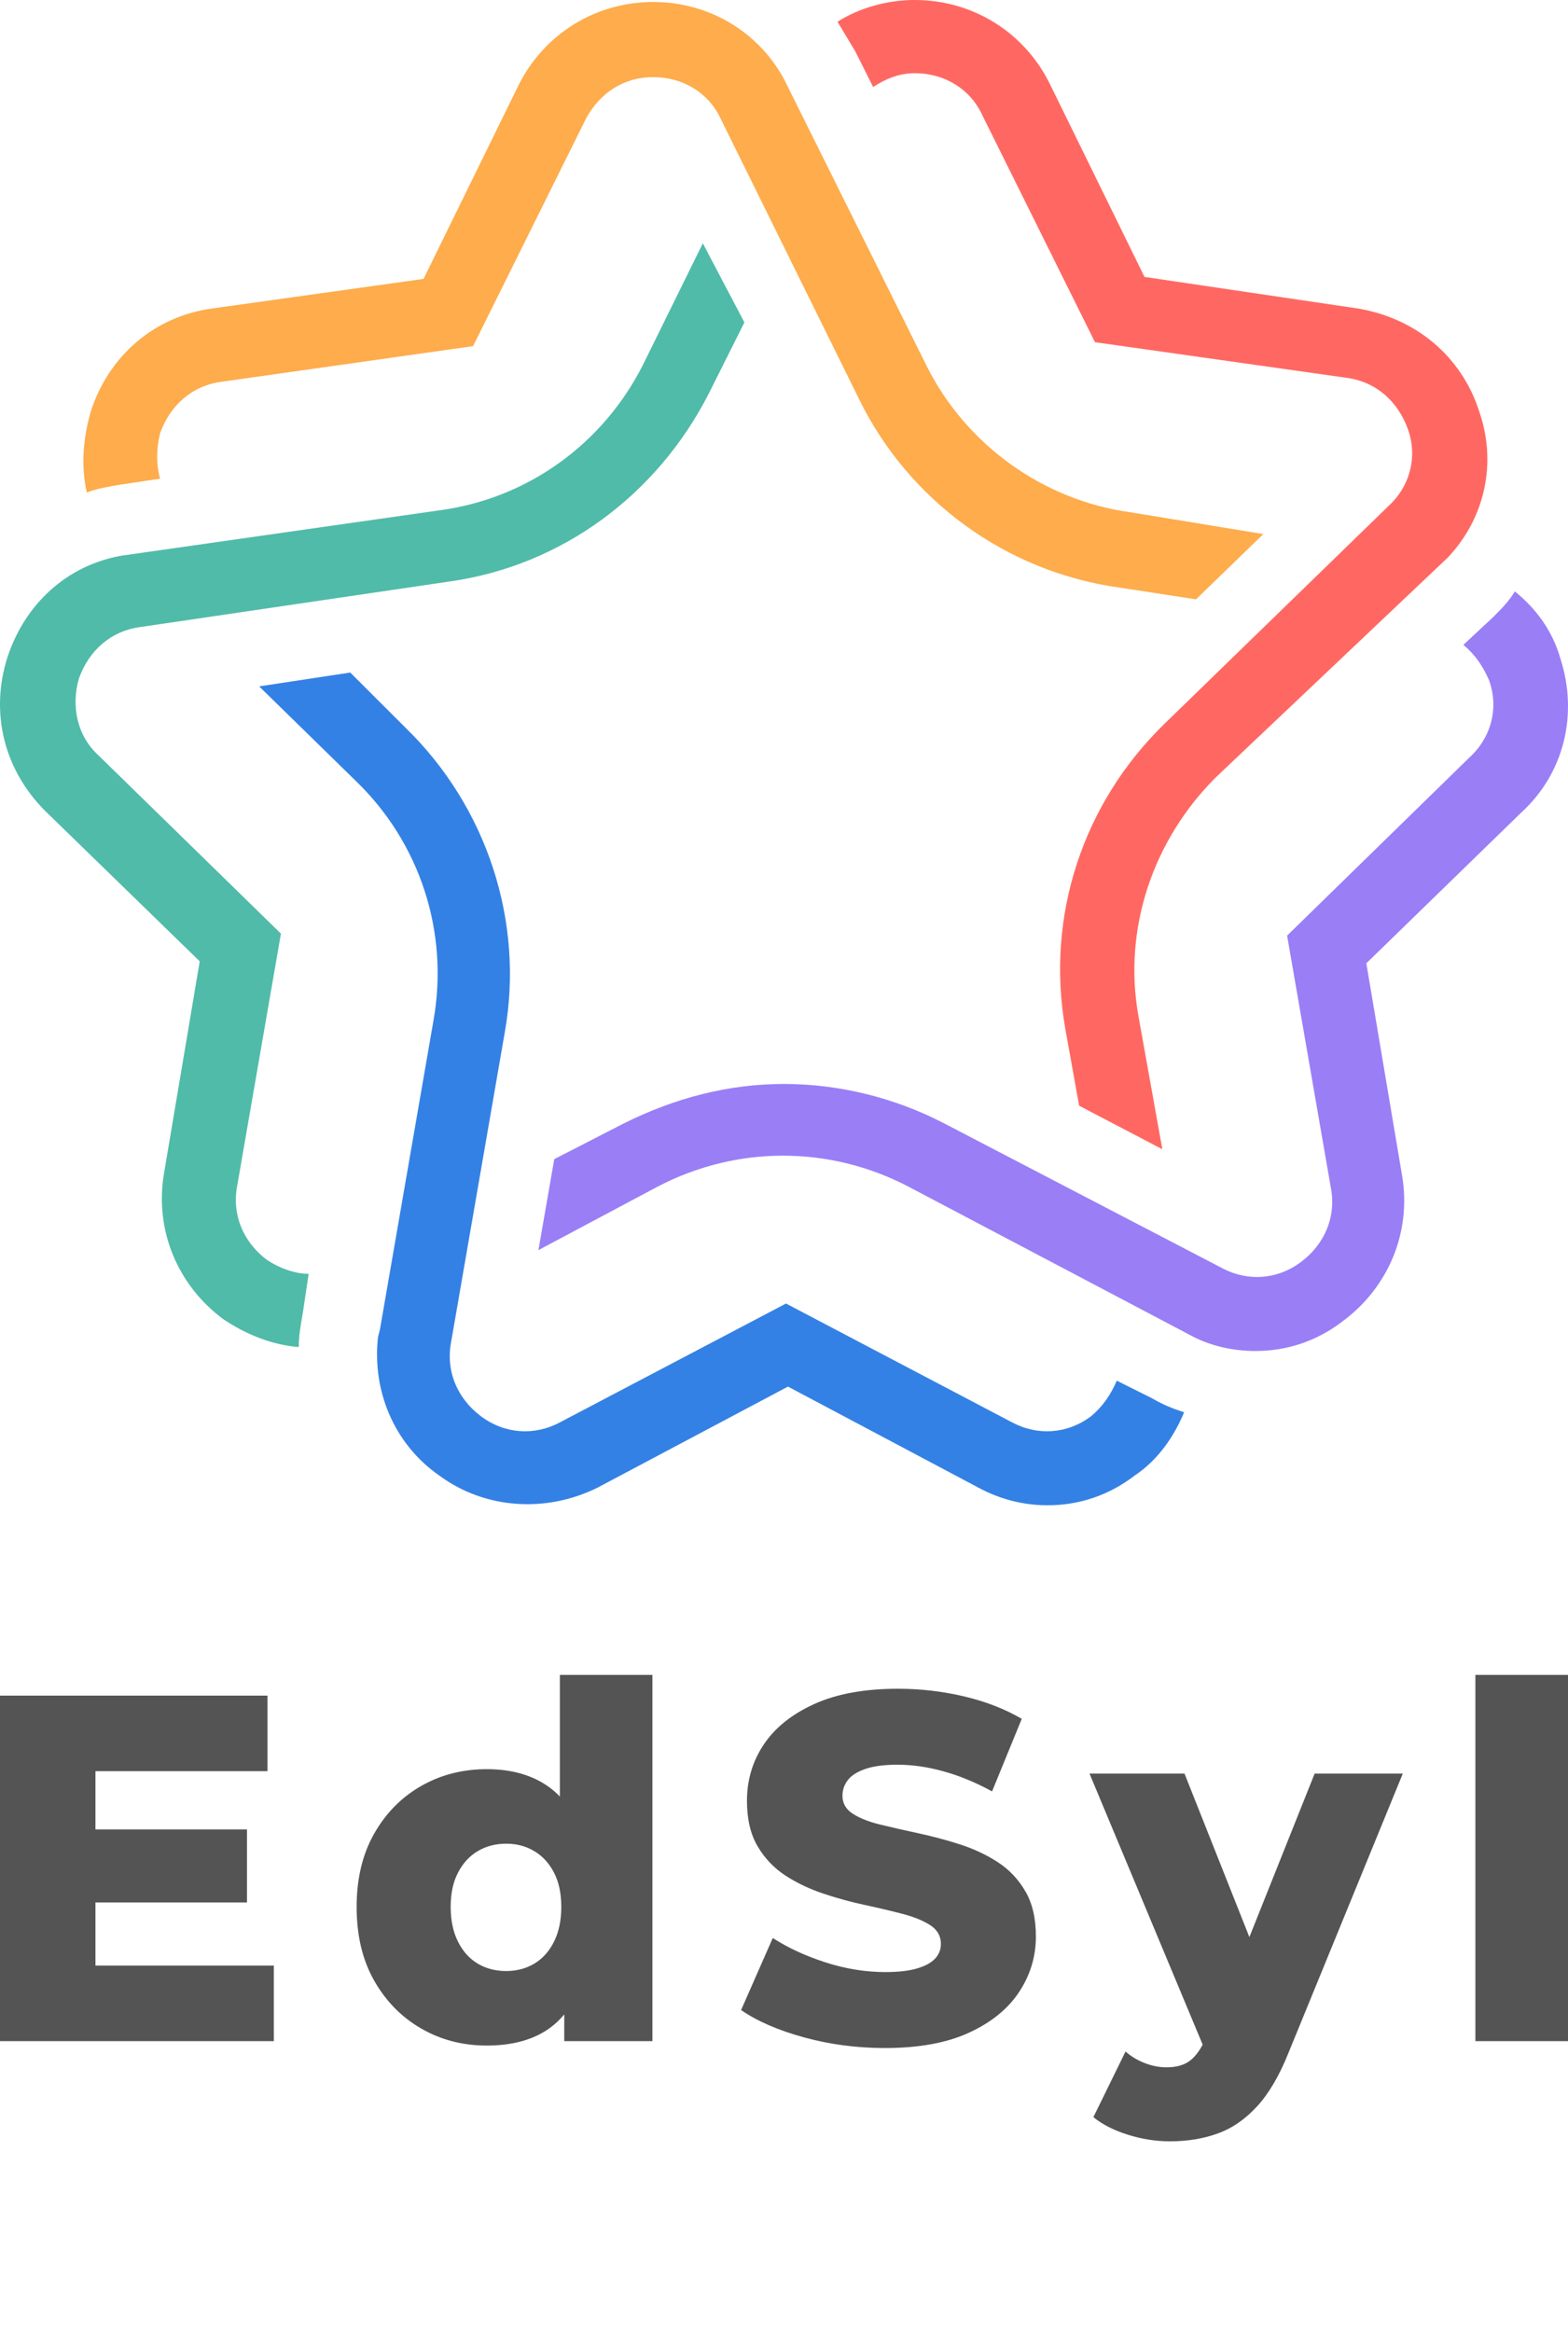 <svg width="148" height="220" viewBox="0 0 148 220" fill="none" xmlns="http://www.w3.org/2000/svg">
<g clip-path="url(#clip0_769_376)">
<path d="M147.286 62.137C146.538 59.524 145.043 57.472 142.986 55.792C142.425 56.725 141.678 57.472 140.93 58.218L138.126 60.831C139.247 61.764 139.995 62.883 140.556 64.189C141.491 66.802 140.743 69.601 138.686 71.467L121.487 88.26L125.6 111.958C126.161 114.757 125.039 117.369 122.796 119.049C120.552 120.728 117.748 120.915 115.318 119.609L89.145 105.987C84.471 103.561 79.237 102.255 74.002 102.255C68.768 102.255 63.72 103.561 58.859 105.987L52.316 109.346L50.821 117.929L62.038 111.958C69.515 108.04 78.302 108.04 85.78 111.958L112.701 126.139C114.57 127.072 116.626 127.446 118.496 127.446C121.487 127.446 124.291 126.513 126.722 124.647C131.021 121.474 133.265 116.25 132.33 110.838L128.965 90.873L143.547 76.691C147.66 72.959 148.969 67.362 147.286 62.137Z" fill="#9A7EF6"/>
<path d="M136.63 52.62C140.182 48.888 141.304 43.664 139.621 38.812C137.939 33.587 133.639 30.042 128.217 29.109L108.027 26.123L99.053 7.837C96.623 2.986 91.762 0 86.341 0C83.724 0 81.106 0.746 79.05 2.053C79.611 2.986 80.171 3.919 80.732 4.852L82.415 8.21C83.537 7.464 84.845 6.904 86.341 6.904C89.145 6.904 91.575 8.397 92.697 10.823L103.353 32.281L127.096 35.64C129.9 36.013 131.956 37.879 132.891 40.492C133.826 43.104 133.078 45.903 131.021 47.769L109.896 68.294C102.231 75.758 98.679 86.394 100.549 97.03L101.857 104.307L109.709 108.413L107.466 95.911C105.97 87.7 108.775 79.304 114.757 73.332L136.63 52.62Z" fill="#FF6862"/>
<path d="M106.718 48.328C98.492 47.209 91.201 41.984 87.463 34.52L74.002 7.464C71.572 2.985 66.898 0.187 61.664 0.187C56.242 0.187 51.381 3.172 48.951 8.024L39.977 26.31L19.974 29.109C14.553 29.855 10.253 33.587 8.57 38.812C7.822 41.424 7.635 44.037 8.196 46.462C9.131 46.089 10.253 45.903 11.374 45.716L15.113 45.156C14.739 43.85 14.739 42.357 15.113 40.865C16.048 38.252 18.105 36.386 20.909 36.013L44.651 32.654L55.307 11.196C56.616 8.77 58.859 7.277 61.664 7.277C64.468 7.277 66.898 8.77 68.02 11.196L81.106 37.692C85.78 47.209 94.94 53.926 105.596 55.419L112.887 56.539L119.244 50.381L106.718 48.328Z" fill="#FEAC4C"/>
<path d="M108.775 131.924L105.41 130.244C104.849 131.551 104.101 132.67 102.979 133.603C100.736 135.283 97.932 135.469 95.501 134.163L74.189 122.967L52.877 134.163C50.447 135.469 47.642 135.283 45.399 133.603C43.156 131.924 42.034 129.311 42.595 126.513L47.642 97.403C49.512 86.954 45.96 76.131 38.295 68.668L33.06 63.443L24.461 64.749L33.621 73.706C39.604 79.49 42.408 87.887 40.912 96.284L35.865 125.393L35.678 126.139C35.117 131.177 37.173 136.216 41.473 139.201C45.773 142.373 51.568 142.746 56.429 140.321L74.376 130.804L92.323 140.321C94.38 141.44 96.623 142 98.866 142C101.858 142 104.662 141.067 107.092 139.201C109.335 137.708 110.831 135.469 111.766 133.23C110.644 132.857 109.709 132.484 108.775 131.924Z" fill="#3481E5"/>
<path d="M66.337 22.951L60.729 34.334C56.99 41.798 49.886 47.022 41.473 48.142L11.374 52.434C6.327 53.367 2.401 56.912 0.718 61.95C-0.964 67.175 0.344 72.586 4.27 76.505L18.852 90.686L15.487 110.652C14.553 116.063 16.796 121.288 21.096 124.46C23.339 125.953 25.77 126.886 28.2 127.072C28.2 125.953 28.387 125.02 28.574 123.9L29.134 120.168C27.826 120.168 26.33 119.608 25.209 118.862C22.965 117.183 21.844 114.57 22.404 111.771L26.517 88.074L9.318 71.28C7.262 69.414 6.701 66.615 7.449 64.003C8.383 61.39 10.44 59.524 13.244 59.151L42.408 54.859C53.064 53.367 62.038 46.649 66.898 37.133L70.263 30.415L66.337 22.951Z" fill="#50BBA9"/>
</g>
<g clip-path="url(#clip1_769_376)">
<path d="M8.37 179.466V172.578H23.313V179.466H8.37ZM9.01 167.083V185.424H25.846V192.552H0V159.955H25.249V167.083H9.01ZM45.943 192.966C43.673 192.966 41.611 192.43 39.757 191.359C37.903 190.292 36.423 188.787 35.319 186.845C34.215 184.906 33.662 182.587 33.662 179.886C33.662 177.217 34.215 174.912 35.319 172.97C36.423 171.031 37.903 169.534 39.757 168.477C41.611 167.421 43.673 166.893 45.943 166.893C48.091 166.893 49.907 167.359 51.392 168.292C52.88 169.221 54.008 170.65 54.775 172.578C55.539 174.502 55.921 176.938 55.921 179.886C55.921 182.895 55.553 185.362 54.818 187.286C54.083 189.21 52.98 190.639 51.51 191.572C50.036 192.501 48.18 192.966 45.943 192.966ZM47.782 185.936C48.765 185.936 49.647 185.703 50.429 185.239C51.211 184.774 51.831 184.084 52.29 183.169C52.749 182.251 52.979 181.156 52.979 179.886C52.979 178.611 52.749 177.533 52.29 176.651C51.831 175.765 51.211 175.09 50.429 174.625C49.647 174.157 48.765 173.923 47.782 173.923C46.771 173.923 45.875 174.157 45.093 174.625C44.311 175.09 43.691 175.765 43.232 176.651C42.769 177.533 42.538 178.611 42.538 179.886C42.538 181.156 42.769 182.251 43.232 183.169C43.691 184.084 44.311 184.774 45.093 185.239C45.875 185.703 46.771 185.936 47.782 185.936ZM61.58 192.552H53.258V188.217L53.301 179.886L52.844 171.549V158H61.58V192.552ZM83.521 193.2C80.882 193.2 78.343 192.866 75.904 192.198C73.469 191.534 71.484 190.673 69.95 189.617L72.94 182.821C74.382 183.75 76.046 184.518 77.932 185.124C79.818 185.731 81.696 186.034 83.564 186.034C84.823 186.034 85.834 185.916 86.598 185.68C87.365 185.447 87.925 185.137 88.276 184.749C88.631 184.36 88.809 183.903 88.809 183.376C88.809 182.632 88.472 182.042 87.797 181.606C87.123 181.174 86.248 180.819 85.172 180.539C84.1 180.26 82.913 179.98 81.611 179.7C80.306 179.421 79.002 179.063 77.701 178.628C76.399 178.192 75.21 177.626 74.135 176.929C73.062 176.232 72.189 175.315 71.515 174.179C70.841 173.046 70.504 171.612 70.504 169.877C70.504 167.92 71.032 166.15 72.09 164.567C73.148 162.984 74.735 161.712 76.851 160.75C78.967 159.788 81.602 159.307 84.758 159.307C86.874 159.307 88.952 159.547 90.993 160.026C93.033 160.509 94.849 161.215 96.442 162.144L93.639 168.989C92.104 168.15 90.585 167.522 89.083 167.105C87.58 166.684 86.124 166.473 84.715 166.473C83.456 166.473 82.445 166.606 81.681 166.871C80.914 167.136 80.362 167.486 80.025 167.922C79.688 168.354 79.519 168.849 79.519 169.408C79.519 170.124 79.849 170.69 80.509 171.107C81.165 171.529 82.038 171.87 83.128 172.131C84.215 172.396 85.411 172.668 86.716 172.948C88.018 173.228 89.321 173.576 90.627 173.994C91.928 174.415 93.115 174.974 94.188 175.671C95.26 176.368 96.126 177.284 96.786 178.421C97.446 179.553 97.775 180.973 97.775 182.679C97.775 184.571 97.247 186.317 96.189 187.918C95.131 189.515 93.551 190.795 91.45 191.757C89.352 192.719 86.709 193.2 83.521 193.2ZM110.422 202C109.106 202 107.781 201.791 106.447 201.374C105.113 200.953 104.031 200.401 103.203 199.718L106.237 193.527C106.76 193.991 107.366 194.356 108.055 194.621C108.743 194.886 109.427 195.019 110.104 195.019C111.055 195.019 111.804 194.801 112.353 194.365C112.905 193.93 113.382 193.247 113.784 192.318L114.929 189.383L115.623 188.5L124.085 167.312H132.406L121.648 193.576C120.787 195.747 119.797 197.446 118.679 198.673C117.56 199.9 116.319 200.76 114.956 201.254C113.59 201.751 112.079 202 110.422 202ZM119.9 187.705L113.827 193.619L102.837 167.312H111.804L119.9 187.705ZM148 192.552H139.259V158H148V192.552Z" fill="#545454"/>
</g>
<defs>
<clipPath id="clip0_769_376">
<rect width="148" height="142" fill="white"/>
</clipPath>
<clipPath id="clip1_769_376">
<rect width="148" height="44" fill="white" transform="translate(0 158)"/>
</clipPath>
</defs>
</svg>
